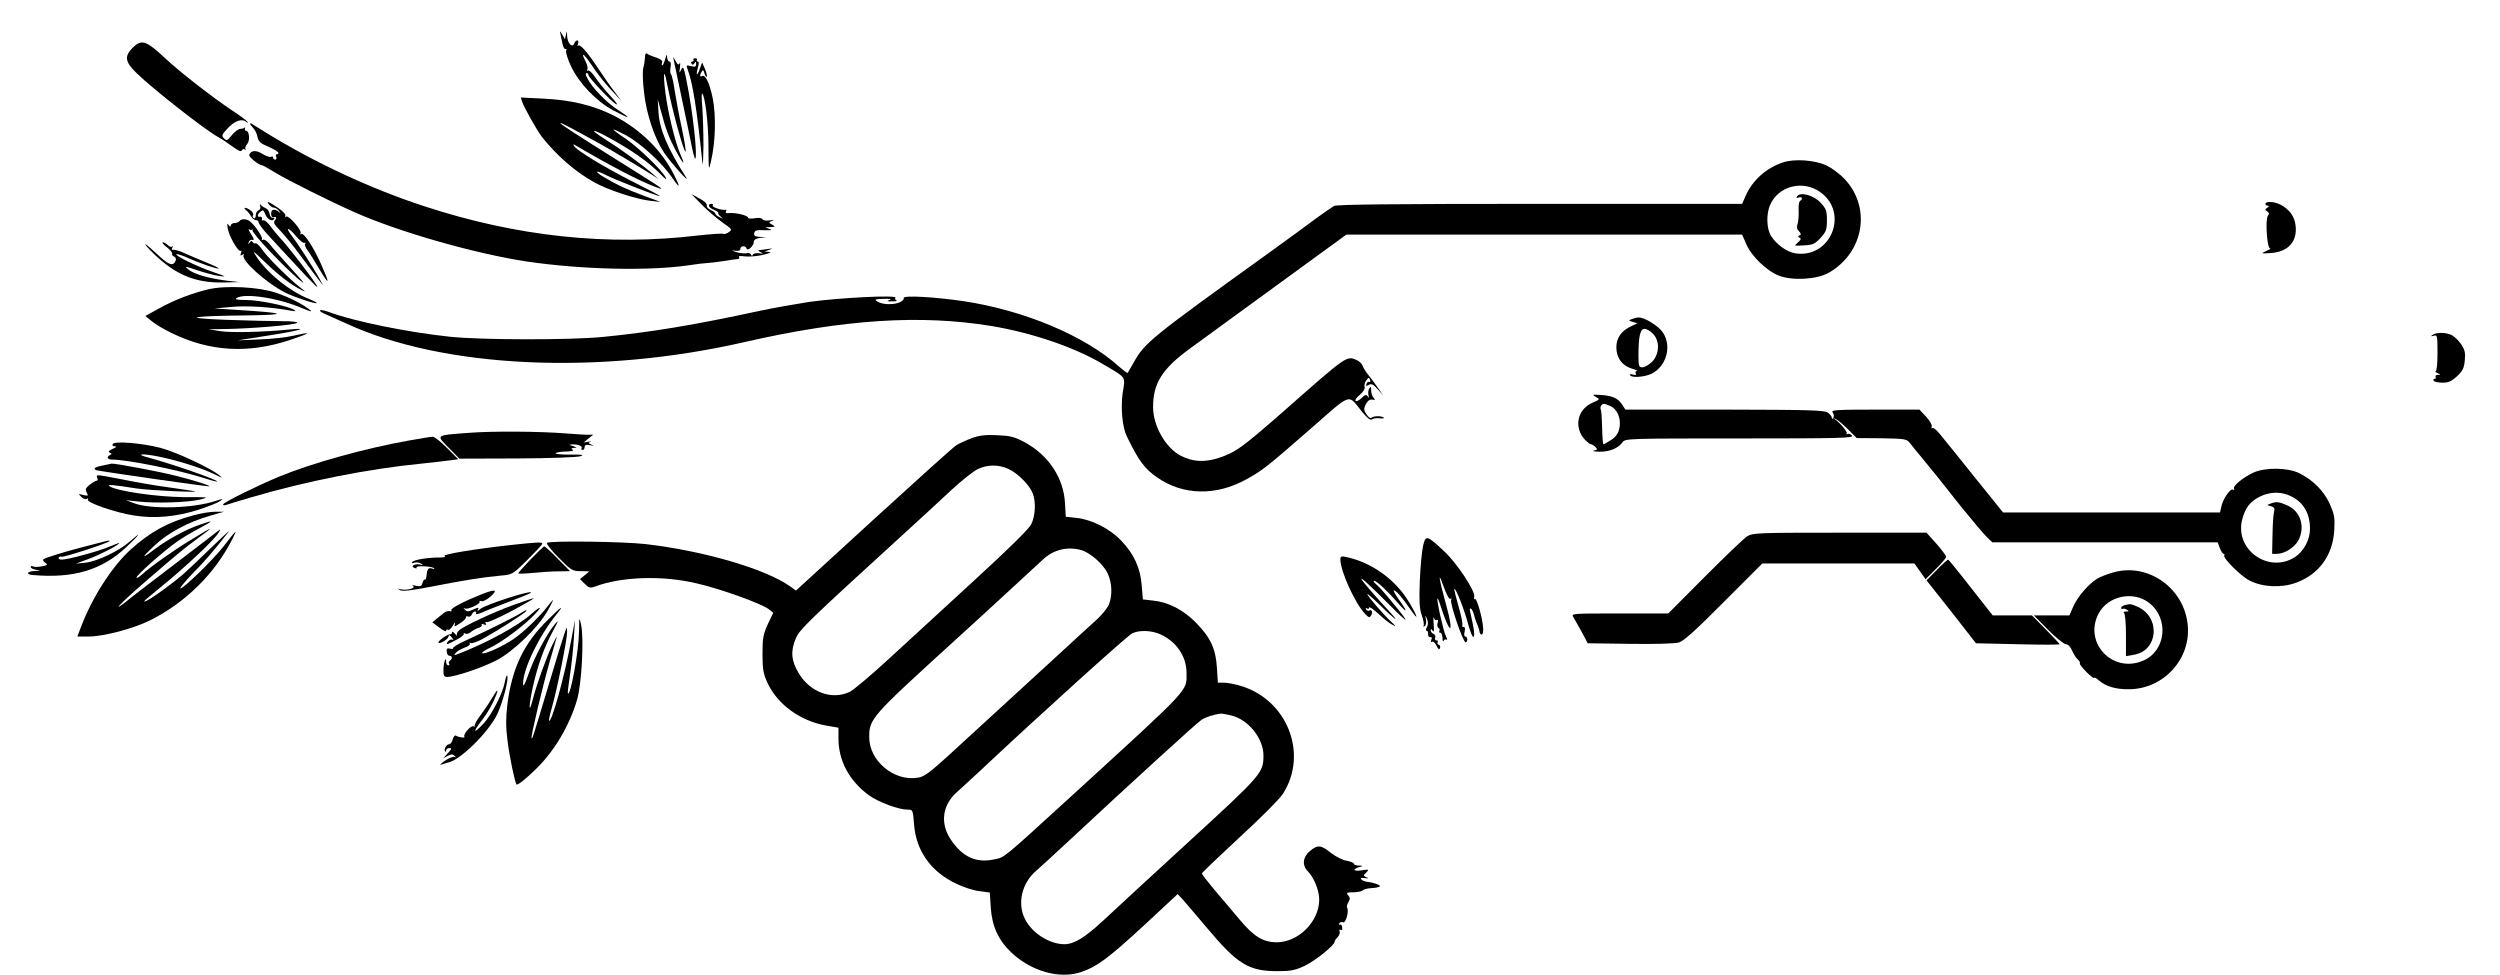 <?xml version="1.0" standalone="no"?>
<!DOCTYPE svg PUBLIC "-//W3C//DTD SVG 20010904//EN"
 "http://www.w3.org/TR/2001/REC-SVG-20010904/DTD/svg10.dtd">
<svg version="1.0" xmlns="http://www.w3.org/2000/svg"
 width="1300pt" height="507pt" viewBox="0 0 1300 507"
 preserveAspectRatio="xMidYMid meet">
<g transform="translate(0,507) scale(0.1,-0.1)"
fill="#000000" stroke="none">
<path d="M2914 4895 c2 -11 7 -35 11 -53 4 -18 11 -30 16 -27 5 4 6 -1 3 -9
-3 -8 8 -44 25 -80 42 -89 133 -184 220 -230 89 -47 99 -46 25 2 -61 39 -135
116 -160 165 -9 16 -10 27 -4 27 5 0 10 -4 10 -10 0 -13 119 -139 144 -152 12
-6 -2 13 -30 43 -28 30 -63 73 -78 96 -16 24 -33 40 -39 36 -6 -3 -7 -1 -3 5
4 6 0 25 -9 43 -27 51 -11 43 27 -13 40 -60 77 -106 127 -158 l33 -35 -34 45
c-20 25 -59 81 -88 125 -57 86 -94 128 -104 117 -4 -3 -4 1 0 11 3 9 2 17 -4
17 -5 0 -13 -7 -16 -16 -10 -26 -36 2 -37 40 -2 27 -2 28 -6 6 l-5 -24 -14 24
c-12 20 -14 21 -10 5z"/>
<path d="M689 4821 c-43 -44 -39 -73 21 -131 84 -82 358 -297 425 -333 17 -9
50 -31 74 -49 30 -22 45 -29 48 -20 3 6 10 9 16 5 7 -3 9 -2 4 2 -4 5 0 16 8
26 16 17 12 69 -6 69 -5 0 -7 6 -5 13 1 6 1 9 -1 5 -3 -5 -13 -8 -23 -8 -10 0
-30 -15 -44 -32 -23 -30 -27 -31 -41 -18 -14 14 -12 19 17 51 37 40 75 54 97
36 8 -7 12 -7 8 -1 -3 6 -39 33 -79 59 -105 70 -272 200 -348 271 -101 94
-124 102 -171 55z"/>
<path d="M3354 4772 c-1 -15 -4 -40 -9 -55 -4 -16 -3 -73 4 -127 12 -114 55
-240 105 -315 34 -51 142 -171 112 -125 -96 151 -137 248 -142 340 l-4 65 19
-70 c23 -88 42 -136 76 -200 36 -67 51 -81 26 -25 -29 65 -67 220 -81 328 -13
105 -8 134 9 45 27 -138 88 -360 96 -351 3 2 -6 56 -19 119 -14 63 -30 150
-37 194 -6 44 -15 84 -20 89 -4 5 -5 22 -2 37 3 18 1 29 -6 29 -6 0 -11 10
-12 23 -1 17 -3 15 -10 -10 -5 -18 -12 -33 -15 -33 -4 0 -4 6 -1 14 4 10 -6
18 -31 27 -20 6 -42 15 -47 20 -7 5 -11 -2 -11 -19z"/>
<path d="M3505 4750 c3 -14 21 -101 41 -195 20 -93 43 -206 52 -250 12 -58 18
-72 20 -50 5 45 -17 235 -42 364 -19 101 -23 111 -33 90 -11 -22 -12 -21 -7
11 2 19 1 29 -2 21 -5 -11 -10 -8 -20 10 l-14 24 5 -25z"/>
<path d="M3606 4758 c3 -4 0 -8 -6 -8 -6 0 -8 -5 -4 -11 4 -8 9 -7 15 2 7 11
9 10 9 -4 0 -14 -5 -16 -27 -11 -23 6 -25 5 -19 -12 28 -71 50 -212 79 -494 2
-19 4 21 5 90 0 69 -3 160 -6 202 -4 42 -4 74 -1 72 15 -9 33 -156 33 -278 1
-125 1 -127 13 -75 24 103 27 237 9 329 -17 81 -39 126 -57 114 -11 -7 -11 7
0 24 6 10 10 8 14 -9 4 -13 9 -21 12 -18 3 3 -1 21 -9 40 l-15 34 -12 -33
c-14 -41 -22 -37 -10 6 6 21 6 32 0 32 -6 0 -8 4 -5 8 3 5 -1 9 -9 9 -8 0 -12
-4 -9 -9z"/>
<path d="M2715 4541 c9 -28 80 -154 103 -183 79 -99 172 -180 272 -236 69 -39
218 -88 290 -96 l55 -6 -90 33 c-92 35 -128 51 -203 95 -54 31 -48 41 8 12 50
-25 266 -110 281 -110 6 0 -56 33 -138 74 -146 74 -293 162 -308 187 -5 6 -4
10 1 7 187 -110 333 -186 417 -218 65 -25 58 -20 -158 115 -259 162 -340 215
-331 215 8 0 39 -16 215 -113 56 -31 213 -125 266 -159 l30 -20 -30 27 c-52
46 -172 133 -247 180 -83 52 -77 60 9 14 127 -69 213 -129 280 -197 25 -26 32
-30 24 -14 -21 39 -142 156 -208 201 -35 23 -63 44 -63 47 0 3 30 -11 68 -31
74 -41 186 -143 238 -220 41 -60 44 -53 8 18 -65 127 -173 233 -309 304 -108
55 -223 83 -369 90 l-118 6 7 -22z"/>
<path d="M1300 4426 c0 -2 7 -12 16 -21 9 -9 20 -30 23 -47 5 -25 16 -34 59
-52 29 -13 52 -27 50 -32 -2 -5 -6 -8 -10 -7 -4 2 -5 -4 -2 -12 4 -8 1 -15 -5
-15 -6 0 -11 5 -11 11 0 5 -5 7 -10 4 -6 -4 -26 3 -44 14 -35 22 -60 20 -70
-4 -4 -11 51 -55 69 -55 3 0 35 -19 72 -41 57 -35 277 -145 403 -201 230 -103
629 -217 900 -258 286 -42 637 -50 845 -19 39 6 79 11 90 11 11 0 49 5 85 10
36 6 70 11 77 11 7 0 9 5 6 10 -4 6 7 7 28 4 19 -3 61 0 94 7 36 9 50 15 35
16 l-25 2 25 9 c21 7 20 8 -9 4 -18 -3 -39 -5 -45 -6 -6 0 -2 -5 9 -10 17 -8
16 -9 -7 -6 -15 2 -30 -1 -33 -7 -3 -8 -7 -8 -10 0 -3 7 -14 10 -24 7 -10 -2
-33 0 -52 6 -27 9 -28 10 -6 7 18 -2 27 1 27 10 0 17 27 18 32 2 6 -17 38 14
38 36 0 9 12 16 33 19 l32 4 -33 1 c-26 2 -33 6 -30 20 3 14 13 17 53 15 38
-1 44 1 25 7 -25 8 -25 8 5 9 27 1 28 3 10 13 -19 11 -19 11 0 20 14 5 10 6
-12 2 -18 -3 -34 -1 -38 6 -5 7 -20 9 -41 5 -19 -3 -34 -2 -34 3 0 12 -66 27
-98 24 -15 -2 -21 1 -17 8 3 6 3 10 -2 9 -18 -4 -72 14 -67 22 3 5 1 9 -5 9
-24 0 -18 -19 9 -30 17 -7 28 -15 25 -18 -2 -3 3 -11 13 -19 15 -13 15 -13 -5
-3 -13 6 -23 14 -23 19 0 4 -11 13 -25 19 -13 6 -22 17 -20 24 3 8 -13 23 -38
36 l-42 23 55 -56 c30 -31 79 -72 107 -92 50 -35 52 -37 33 -50 -11 -8 -24
-12 -29 -9 -5 3 -62 -1 -127 -8 -473 -57 -948 -6 -1429 152 -276 90 -564 224
-820 381 -38 24 -73 45 -77 48 -5 2 -8 2 -8 -1z"/>
<path d="M9273 4226 c-88 -29 -159 -92 -195 -173 l-19 -43 -1050 0 c-760 0
-1057 -3 -1072 -11 -12 -7 -54 -36 -94 -65 -39 -30 -155 -114 -256 -187 -595
-428 -634 -459 -689 -557 -17 -30 -33 -57 -34 -59 -2 -2 -21 12 -43 31 -177
161 -496 295 -811 342 -150 22 -310 31 -310 17 0 -33 -100 -45 -141 -17 -13 9
-6 11 35 12 34 1 44 -1 31 -6 -15 -6 -12 -8 15 -7 19 0 29 2 22 4 -6 3 -9 9
-6 15 10 15 -293 0 -449 -22 -76 -12 -189 -32 -250 -45 -346 -75 -575 -113
-822 -137 -172 -17 -636 -16 -795 1 -219 23 -499 80 -628 128 -51 19 -68 10
-21 -10 19 -8 68 -30 109 -49 505 -233 1313 -271 2075 -96 517 118 911 143
1279 83 212 -35 435 -111 584 -200 122 -72 114 -60 100 -148 -11 -76 -2 -178
21 -225 62 -128 93 -170 159 -215 133 -93 305 -97 462 -10 84 46 107 64 337
265 218 190 189 181 267 85 26 -31 42 -44 50 -38 6 5 24 8 39 6 16 -2 26 -1
23 3 -10 10 -50 10 -62 1 -8 -6 -17 0 -28 16 -15 22 -15 29 -4 53 10 18 20 26
33 24 16 -3 18 -1 8 9 -7 7 -13 24 -13 39 0 20 -2 22 -10 10 -5 -8 -7 -24 -4
-35 4 -15 3 -16 -4 -6 -8 11 -14 9 -31 -8 -12 -12 -26 -19 -31 -16 -6 4 4 18
21 32 18 15 28 32 25 40 -3 8 0 23 8 34 12 17 14 18 20 4 3 -9 2 -14 -3 -11
-5 3 -12 -1 -15 -9 -4 -13 -2 -14 12 -6 13 7 23 3 45 -22 l29 -32 -28 40 c-15
22 -38 52 -50 67 -13 16 -25 36 -29 47 -3 10 -18 24 -33 30 -50 21 -50 21
-371 -262 -225 -197 -252 -217 -343 -248 -73 -24 -134 -21 -196 10 -79 40
-144 152 -146 250 -1 127 46 203 195 311 57 42 263 192 457 333 l353 257 1029
0 1029 0 22 -50 c26 -62 108 -141 171 -164 71 -27 199 -19 260 17 181 106 219
337 81 485 -27 29 -70 60 -98 73 -61 27 -164 34 -222 15z m191 -154 c154 -108
56 -349 -130 -319 -43 7 -99 48 -125 91 -23 37 -25 112 -5 159 42 99 169 133
260 69z"/>
<path d="M9345 4049 c-6 -9 -4 -11 8 -6 18 7 24 -8 7 -18 -5 -3 -9 -27 -7 -53
1 -26 -2 -57 -6 -68 -5 -15 -3 -27 8 -37 11 -12 12 -17 2 -21 -9 -5 -9 -7 1
-12 9 -4 7 -11 -9 -25 -21 -18 -21 -18 31 -15 46 2 57 7 87 39 29 32 33 43 33
92 0 48 -4 60 -33 91 -35 39 -107 58 -122 33z"/>
<path d="M1400 4005 c7 -8 18 -15 25 -15 7 0 19 -8 26 -17 11 -15 11 -16 -1
-5 -21 18 -40 15 -40 -8 0 -11 3 -19 8 -19 19 3 23 -2 12 -16 -10 -12 -5 -21
25 -52 21 -21 70 -81 109 -134 39 -53 81 -109 94 -125 l23 -29 -22 40 c-35 62
-109 176 -141 218 -39 50 -19 48 23 -3 18 -21 37 -36 42 -33 6 3 7 1 4 -4 -4
-6 2 -21 12 -34 10 -13 39 -60 65 -104 51 -85 52 -72 4 35 -39 87 -88 161
-101 153 -5 -3 -7 -2 -4 4 9 14 -62 95 -75 87 -7 -4 -8 -2 -4 4 4 6 -13 24
-38 41 -49 34 -65 39 -46 16z"/>
<path d="M11780 4010 c0 -5 6 -10 13 -10 8 0 7 -4 -3 -10 -13 -9 -13 -11 -1
-19 11 -7 12 -13 4 -23 -14 -17 -5 -168 11 -169 6 0 -2 -7 -19 -14 -30 -14
-29 -14 22 -11 91 6 140 59 130 143 -5 47 -32 85 -79 109 -31 16 -78 19 -78 4z"/>
<path d="M1353 3998 c3 -9 -1 -19 -9 -22 -8 -3 -14 -15 -14 -26 0 -12 -5 -18
-10 -15 -6 4 -8 11 -4 16 3 6 -2 17 -12 24 -23 18 -45 19 -24 2 8 -7 20 -21
26 -32 6 -11 17 -20 25 -20 8 0 14 -5 14 -12 0 -6 20 -33 44 -60 188 -204 261
-282 261 -275 -1 14 -149 209 -200 262 -8 9 -28 32 -43 53 -16 21 -33 35 -38
31 -5 -3 -8 0 -7 8 2 7 -3 12 -9 11 -18 -4 -16 12 2 27 12 10 16 8 24 -13 10
-27 37 -42 46 -26 4 5 1 8 -7 7 -7 -2 -14 7 -16 20 -2 13 -11 26 -20 29 -9 4
-21 11 -25 17 -6 7 -7 5 -4 -6z"/>
<path d="M1245 3920 c-3 -5 -15 -10 -26 -10 -10 0 -19 -6 -19 -12 0 -9 -4 -8
-11 2 -7 11 -9 7 -5 -16 5 -39 55 -126 67 -118 5 3 6 -3 2 -12 -5 -13 -3 -15
7 -9 8 5 11 4 7 -2 -15 -25 116 -143 213 -193 46 -24 161 -62 167 -56 2 2 -15
11 -39 21 -98 38 -214 131 -271 215 -28 42 -25 41 44 -26 71 -68 136 -118 189
-143 21 -10 20 -8 -5 11 -56 43 -173 158 -200 198 -15 22 -31 37 -36 35 -4 -3
-11 0 -15 6 -4 8 -9 7 -16 -2 -8 -11 -9 -11 -5 1 2 8 10 14 16 13 15 -4 14 3
-6 34 -10 15 -13 24 -6 20 6 -4 13 -4 16 0 2 5 2 2 0 -5 -3 -15 162 -189 242
-256 39 -32 29 -19 -42 59 -50 55 -101 112 -113 128 -12 15 -27 24 -33 20 -7
-3 -9 -3 -5 2 7 8 -33 70 -61 93 -18 15 -47 16 -56 2z"/>
<path d="M868 3784 c18 -14 30 -29 27 -34 -3 -4 2 -10 10 -14 8 -3 12 -12 9
-20 -13 -33 -36 -25 -93 29 -32 30 -61 55 -65 55 -4 0 15 -22 43 -49 114 -110
215 -152 360 -150 l86 2 -70 8 c-92 12 -167 34 -196 58 -22 18 -18 18 46 -4
39 -13 90 -27 115 -30 40 -5 37 -3 -25 18 -84 28 -212 90 -197 95 6 2 32 -7
59 -19 61 -28 155 -60 160 -55 2 2 -24 15 -59 29 -35 14 -85 36 -113 48 -27
13 -56 22 -64 20 -8 -1 -10 2 -5 11 4 7 4 10 -1 6 -4 -4 -14 -1 -22 7 -8 8
-20 15 -26 15 -7 0 3 -12 21 -26z"/>
<path d="M1085 3566 c-88 -21 -182 -57 -260 -101 l-69 -38 33 -27 c17 -15 64
-43 104 -62 199 -97 397 -108 615 -36 51 17 91 32 89 35 -2 2 -33 -4 -68 -12
-35 -9 -116 -18 -179 -20 l-115 -5 159 25 c162 25 223 43 106 31 -134 -13
-297 -17 -355 -8 l-60 10 85 1 c135 2 364 21 375 32 5 5 -25 9 -81 9 -50 0
-180 3 -290 7 -239 9 -186 20 116 23 215 3 196 13 -50 28 l-125 8 88 8 c79 8
213 -1 312 -20 23 -4 26 -3 14 5 -31 20 -183 51 -249 51 -46 0 -61 3 -50 10
43 28 221 0 345 -54 33 -14 51 -19 40 -10 -43 34 -108 67 -178 91 -90 31 -259
40 -352 19z"/>
<path d="M8486 3411 c-19 -7 -18 -8 5 -15 l24 -7 -30 -14 c-52 -23 -80 -61
-80 -110 0 -56 29 -96 81 -112 21 -6 33 -12 26 -12 -7 -1 -10 -6 -6 -13 5 -8
0 -9 -14 -6 -12 4 -20 2 -16 -3 9 -15 73 -10 111 7 78 38 108 143 60 215 -22
34 -97 80 -127 78 -8 0 -24 -4 -34 -8z m109 -76 c37 -37 35 -106 -4 -146 -16
-16 -39 -29 -50 -29 -19 0 -21 6 -21 63 0 98 9 137 32 137 10 0 30 -11 43 -25z"/>
<path d="M12650 3329 c-12 -8 -11 -9 5 -5 19 5 20 1 20 -89 0 -56 -4 -95 -10
-96 -5 0 -1 -4 10 -9 18 -8 18 -9 2 -9 -10 -1 -15 -5 -12 -11 3 -5 1 -10 -5
-10 -6 0 -8 -4 -5 -10 3 -5 24 -10 46 -10 31 0 47 7 75 33 30 28 37 42 41 83
4 40 0 55 -19 84 -13 19 -35 40 -48 47 -30 15 -80 16 -100 2z"/>
<path d="M8298 3006 c23 -12 23 -13 -19 -31 -78 -35 -96 -129 -37 -192 12 -12
26 -23 30 -23 5 0 16 -6 24 -14 12 -13 11 -15 -8 -19 -13 -2 0 -5 27 -6 54 -1
100 18 122 49 14 20 29 20 610 20 526 0 594 2 583 15 -7 8 -17 12 -23 8 -5 -3
-7 -2 -4 4 6 10 -59 80 -71 76 -4 -2 -7 1 -7 7 0 5 -9 16 -20 24 -17 13 -91
15 -536 16 l-517 0 -16 25 c-22 34 -51 47 -110 51 -46 3 -49 2 -28 -10z m75
-47 c40 -18 60 -72 46 -123 -6 -23 -21 -42 -43 -55 -18 -12 -35 -21 -38 -21
-3 0 -6 39 -7 86 -1 48 -4 91 -7 95 -6 11 4 29 16 29 5 0 20 -5 33 -11z"/>
<path d="M9530 2925 c6 -8 8 -20 4 -26 -4 -7 -3 -9 3 -6 6 4 34 -18 64 -47
l54 -54 130 -1 c117 -2 131 -4 145 -23 8 -11 40 -50 70 -86 69 -84 59 -71 190
-237 62 -77 125 -152 141 -167 l29 -28 586 0 586 0 11 -30 c6 -16 15 -30 20
-30 4 0 6 -4 3 -8 -8 -14 86 -108 132 -131 68 -35 167 -39 242 -11 119 44 190
142 198 271 4 67 1 83 -23 138 -31 69 -89 126 -160 161 -60 29 -175 30 -236 3
-55 -25 -111 -71 -102 -85 3 -6 1 -8 -5 -4 -14 8 -53 -48 -61 -88 l-7 -31
-564 0 -564 0 -149 185 c-82 102 -162 202 -179 222 -17 21 -34 35 -39 32 -5
-3 -7 1 -4 8 3 7 -10 30 -29 51 l-35 37 -232 0 c-201 0 -230 -2 -219 -15z
m2366 -428 c76 -29 116 -90 116 -177 0 -56 -32 -116 -77 -146 -136 -89 -315
36 -276 193 16 63 42 96 93 121 48 23 98 26 144 9z"/>
<path d="M11806 2451 c-19 -7 -19 -8 2 -13 18 -5 22 -11 17 -31 -4 -13 -7 -67
-8 -121 l-2 -96 25 0 c40 0 93 34 112 71 36 70 11 149 -56 180 -44 20 -60 22
-90 10z"/>
<path d="M2435 2819 c-173 -13 -168 -10 -102 -77 l56 -57 303 1 c167 1 314 6
328 12 19 7 5 9 -57 8 -45 0 -78 3 -74 7 5 5 30 9 55 9 29 1 42 4 34 9 -9 6
-8 9 7 10 17 1 16 2 -5 9 -23 7 -23 8 -3 9 29 1 54 -9 47 -20 -3 -5 0 -9 5 -9
6 0 11 7 11 15 0 11 7 14 28 10 21 -4 23 -3 7 3 -16 7 -17 10 -5 14 8 3 4 3
-10 1 l-25 -4 25 21 25 20 -25 -1 c-14 0 -65 3 -115 7 -135 11 -386 13 -510 3z"/>
<path d="M5054 2792 c-27 -10 -64 -27 -81 -37 -17 -11 -211 -186 -432 -388
l-402 -368 -29 21 c-129 92 -451 186 -755 221 -114 13 -500 18 -511 6 -4 -4
23 -39 61 -77 65 -66 72 -70 115 -70 l45 -1 -24 -20 -25 -20 25 -25 c22 -22
29 -23 53 -14 138 52 351 59 531 16 125 -29 333 -104 373 -134 l23 -18 -28
-59 c-24 -53 -28 -72 -28 -155 0 -82 4 -103 27 -153 52 -111 171 -197 305
-220 l63 -11 0 -56 c0 -116 56 -220 158 -295 50 -36 154 -75 201 -75 28 0 28
-1 34 -75 10 -138 87 -247 217 -309 38 -19 94 -37 123 -40 l54 -7 5 -77 c6
-98 40 -172 108 -236 104 -97 249 -138 361 -101 83 28 140 70 329 244 l174
162 26 -28 c14 -15 71 -83 127 -149 158 -188 216 -224 366 -224 69 0 91 4 142
28 56 27 155 107 155 125 0 5 7 15 16 24 8 9 13 22 10 30 -3 8 -1 11 4 8 6 -3
10 -1 10 4 0 18 -5 26 -13 23 -5 -1 -6 2 -2 7 3 6 12 8 19 5 14 -6 32 58 21
76 -3 5 0 18 7 29 9 15 9 23 -1 35 -12 14 -9 16 26 16 21 0 44 5 49 10 6 6 27
11 48 12 20 1 39 5 41 9 5 7 -33 20 -68 24 -10 1 -22 6 -28 12 -7 7 -2 9 18 7
21 -3 23 -2 9 4 -17 8 -18 9 -1 25 16 17 15 17 -27 11 -43 -7 -46 8 -3 19 15
4 13 5 -7 6 -16 0 -28 5 -28 10 0 5 -17 11 -37 15 -21 3 -58 22 -82 41 -52 42
-70 43 -110 9 -37 -31 -41 -74 -10 -105 31 -31 59 -99 59 -147 0 -114 -108
-222 -222 -222 -70 1 -117 29 -190 116 -36 43 -96 114 -132 156 -36 43 -66 81
-66 86 0 4 88 88 195 187 108 99 210 201 226 227 134 208 23 490 -221 562 -30
9 -68 16 -86 16 l-31 0 -5 78 c-6 98 -33 157 -109 234 -66 67 -143 107 -223
115 l-53 6 -6 72 c-7 92 -40 164 -107 234 -59 62 -154 110 -233 118 l-55 6 -4
71 c-7 131 -86 250 -211 317 -52 28 -74 33 -142 36 -59 3 -93 -1 -131 -15z
m191 -161 c48 -22 109 -84 125 -126 18 -45 14 -119 -8 -162 -13 -25 -120 -130
-298 -293 -152 -140 -352 -324 -443 -407 -91 -84 -182 -160 -201 -170 -93 -45
-207 -4 -267 97 -39 64 -43 116 -14 182 19 45 67 91 540 523 91 83 210 192
265 244 56 52 119 102 141 112 51 24 109 24 160 0z m376 -421 c48 -13 118 -75
140 -124 22 -49 24 -114 5 -160 -8 -19 -36 -53 -62 -77 -27 -24 -112 -102
-190 -174 -137 -126 -332 -305 -580 -532 -99 -90 -128 -112 -161 -117 -123
-21 -253 87 -253 210 0 96 7 105 440 499 102 93 241 220 310 284 69 63 139
128 156 144 54 49 124 66 195 47z m414 -439 c83 -38 135 -115 135 -200 0 -98
31 -65 -600 -642 -365 -333 -344 -316 -401 -328 -93 -20 -164 13 -224 102 -58
85 -45 181 31 248 21 19 77 70 124 114 299 281 765 702 788 712 39 18 101 15
147 -6z m370 -422 c87 -22 165 -119 165 -207 0 -91 -9 -101 -384 -445 -193
-177 -394 -362 -446 -411 -98 -91 -153 -125 -204 -126 -78 0 -169 57 -206 131
-41 80 -17 186 57 250 22 19 103 93 179 164 297 277 655 604 682 622 21 14 68
29 100 32 7 1 33 -4 57 -10z"/>
<path d="M2125 2779 c-220 -39 -497 -115 -670 -186 -112 -46 -295 -136 -295
-146 0 -5 8 -6 18 -2 9 3 69 22 132 40 279 82 604 147 880 174 58 6 125 14
149 17 l44 6 -59 59 c-32 32 -65 59 -74 58 -8 0 -64 -9 -125 -20z"/>
<path d="M586 2761 c-4 -6 0 -11 11 -12 12 0 9 -5 -11 -13 -21 -10 -25 -15
-15 -20 11 -5 11 -7 2 -12 -21 -9 -15 -24 10 -24 73 1 343 -53 475 -95 39 -13
72 -21 72 -19 0 10 -243 94 -360 125 -72 19 -28 22 59 4 97 -20 218 -58 286
-91 42 -21 46 -22 25 -5 -47 38 -225 121 -305 142 -97 25 -239 37 -249 20z"/>
<path d="M537 2650 c-43 -8 -56 -17 -36 -25 14 -5 575 -86 587 -84 15 1 -78
31 -170 54 -84 22 -324 67 -338 64 -3 -1 -22 -5 -43 -9z"/>
<path d="M506 2585 c4 -8 2 -15 -4 -15 -5 0 -21 -9 -36 -21 -21 -17 -24 -24
-15 -40 9 -18 8 -19 -18 -13 -26 7 -27 6 -10 -10 9 -9 22 -14 28 -10 7 4 9 3
6 -4 -10 -14 140 -67 236 -82 108 -18 222 -8 338 29 52 17 103 37 114 46 18
13 16 13 -21 1 -117 -40 -343 -46 -429 -12 l-40 15 65 -7 c91 -10 255 -5 319
10 52 13 49 13 -85 13 -137 1 -345 31 -384 56 -16 11 13 9 140 -11 65 -10 347
-23 300 -14 -14 2 -74 12 -135 20 -60 8 -166 26 -234 40 -147 28 -142 28 -135
9z"/>
<path d="M1005 2390 c-129 -34 -223 -85 -326 -178 -95 -86 -199 -247 -257
-400 l-20 -52 58 0 c79 0 234 41 322 85 185 93 337 244 428 425 26 52 22 49
-48 -42 -56 -71 -207 -218 -224 -218 -6 0 23 35 64 78 65 66 105 112 187 217
8 11 -34 -28 -94 -86 -142 -137 -147 -142 -230 -204 -68 -51 -115 -80 -115
-71 0 2 42 37 93 79 114 92 259 228 289 270 12 18 16 27 8 21 -8 -7 -116 -89
-240 -184 -124 -94 -234 -179 -245 -189 -12 -9 -27 -21 -35 -25 -21 -12 53 59
141 134 169 146 192 164 256 212 105 77 101 77 -27 -1 -86 -52 -212 -141 -252
-179 -16 -14 -28 -21 -28 -15 0 13 144 140 210 186 25 18 77 49 115 69 80 43
80 46 0 18 -68 -23 -166 -77 -227 -123 -73 -56 -76 -51 -8 13 71 68 179 126
295 159 l70 20 -45 0 c-25 0 -76 -8 -115 -19z"/>
<path d="M9085 2281 c-16 -10 -115 -105 -220 -210 l-190 -191 -253 0 c-252 0
-253 0 -240 -20 7 -12 27 -47 44 -78 l30 -57 220 -3 c128 -2 233 1 254 7 26 8
87 63 234 211 l200 200 395 0 396 0 29 -41 29 -41 53 53 c30 29 54 58 54 64 0
5 -23 36 -51 68 l-51 57 -451 0 c-426 0 -454 -1 -482 -19z"/>
<path d="M675 2254 c-54 -48 -169 -103 -230 -110 l-50 -5 67 25 c60 22 158 73
158 82 0 2 -21 -6 -47 -17 -57 -25 -219 -69 -251 -69 -13 0 -20 4 -17 10 4 6
10 8 15 5 8 -5 238 69 249 81 3 4 -5 4 -19 0 -14 -4 -68 -18 -120 -31 -96 -25
-188 -53 -204 -63 -5 -3 -1 -11 9 -18 15 -11 13 -13 -18 -19 -20 -4 -40 -4
-46 0 -6 3 -11 2 -11 -4 0 -5 12 -12 28 -14 26 -4 25 -4 -5 -6 -40 -1 -52 -17
-15 -21 213 -19 362 25 490 146 72 68 83 86 17 28z"/>
<path d="M7400 2232 c-6 -26 -14 -108 -17 -182 -4 -107 -2 -144 10 -179 9 -25
13 -49 10 -54 -3 -6 -1 -7 5 -3 7 4 10 19 7 34 -5 26 -5 26 5 4 7 -16 7 -30 0
-43 -6 -11 -7 -19 -1 -19 5 0 8 -8 7 -17 0 -10 4 -17 11 -16 8 2 10 -4 6 -14
-4 -10 -2 -14 4 -10 5 4 16 -6 23 -21 9 -19 14 -23 18 -12 3 7 0 16 -7 18 -6
2 -9 8 -5 13 3 5 0 9 -6 9 -7 0 -10 6 -7 14 3 8 -1 17 -9 20 -8 3 -14 11 -14
18 0 9 3 9 10 -2 7 -10 8 0 5 35 -2 28 -2 42 1 32 3 -9 10 -14 16 -11 6 4 8
-1 4 -14 -4 -11 -2 -23 4 -27 6 -3 8 -11 5 -16 -4 -5 -1 -9 4 -9 6 0 11 -12
12 -27 0 -16 3 -22 6 -15 2 6 9 9 15 6 5 -4 4 4 -3 17 -13 24 -50 191 -44 197
2 2 8 -14 15 -35 49 -156 74 -159 31 -2 -39 141 -46 190 -15 101 16 -44 30
-70 36 -66 7 4 8 2 4 -5 -9 -14 62 -221 75 -221 5 0 9 7 9 15 0 8 -5 15 -10
15 -6 0 -8 11 -4 25 4 16 2 25 -6 25 -6 0 -9 4 -6 9 3 5 -5 48 -19 96 -14 48
-24 89 -22 92 7 7 53 -111 72 -185 11 -39 23 -68 27 -64 8 8 4 38 -17 130 -8
31 11 19 19 -12 3 -14 11 -38 18 -53 6 -15 12 -34 12 -40 1 -7 6 -13 11 -13 6
0 9 17 7 38 -4 52 -33 153 -42 147 -5 -3 -6 3 -4 12 7 28 -90 175 -156 236
-91 85 -96 86 -110 29z"/>
<path d="M2648 2235 c-181 -20 -349 -48 -336 -56 7 -5 -3 -8 -22 -8 -58 1
-134 -11 -145 -22 -7 -8 -4 -10 10 -5 11 3 27 1 35 -5 12 -8 11 -9 -5 -5 -27
7 -54 -8 -30 -17 9 -4 14 -3 11 2 -7 11 81 7 91 -4 4 -4 0 -5 -9 -2 -20 7 -27
-1 -30 -36 -1 -14 -5 -24 -9 -21 -4 2 -9 -6 -12 -17 -5 -18 -11 -20 -34 -15
-18 4 -23 3 -15 -2 17 -11 -38 -24 -65 -16 -16 5 -16 4 -2 -5 11 -7 56 -2 160
18 161 32 274 50 364 58 59 5 61 6 137 81 43 43 78 80 78 85 0 9 -25 8 -172
-8z"/>
<path d="M2758 2160 c-36 -38 -65 -70 -63 -72 3 -2 37 -1 77 3 40 4 100 8 133
8 l59 1 -64 65 c-35 36 -67 65 -70 64 -3 0 -35 -31 -72 -69z"/>
<path d="M6970 2161 c0 -62 78 -233 131 -286 17 -17 21 -18 29 -5 10 16 3 33
-10 25 -5 -3 -12 0 -16 6 -4 8 -3 9 4 5 7 -4 12 -2 12 5 0 6 22 -9 48 -33 27
-25 59 -51 73 -57 20 -11 19 -8 -7 16 -38 35 -124 134 -124 144 0 3 26 -19 58
-50 76 -75 117 -107 66 -51 -196 213 -209 245 -22 58 124 -125 128 -120 14 17
-27 33 -59 68 -70 77 -12 10 -16 18 -11 18 13 0 68 -51 123 -114 51 -59 55
-51 7 15 -19 27 -31 49 -27 49 12 0 43 -36 87 -100 44 -64 39 -40 -8 39 -71
118 -194 207 -329 235 -23 5 -28 3 -28 -13z"/>
<path d="M10071 2106 l-53 -54 129 -163 128 -164 218 -5 c119 -3 217 -3 217 0
0 2 -33 37 -72 77 l-72 73 -102 0 -102 0 -114 145 c-62 80 -115 145 -118 145
-3 0 -30 -24 -59 -54z"/>
<path d="M10991 2094 c-30 -8 -69 -23 -87 -34 -46 -29 -102 -95 -124 -146
l-19 -44 -93 0 -92 0 74 -75 c41 -41 83 -75 93 -75 11 0 23 -13 32 -33 8 -19
21 -39 29 -46 9 -7 14 -17 11 -21 -2 -3 14 -24 35 -45 22 -22 40 -35 40 -30 0
5 10 -1 23 -12 36 -32 88 -48 158 -47 181 1 324 159 305 337 -20 190 -206 321
-385 271z m183 -158 c107 -81 90 -252 -31 -302 -159 -67 -310 95 -230 246 48
91 179 119 261 56z"/>
<path d="M11048 1923 c-10 -2 -18 -9 -18 -14 0 -6 4 -8 8 -5 4 2 14 1 22 -5
12 -7 11 -9 -5 -9 -11 0 -15 -4 -10 -8 6 -4 10 -55 10 -115 l0 -109 40 7 c129
20 142 198 18 251 -33 14 -36 15 -65 7z"/>
<path d="M2505 1980 c-93 -37 -164 -74 -158 -83 3 -5 0 -8 -8 -5 -7 2 -20 -1
-29 -8 -8 -7 -26 -21 -39 -31 l-23 -19 36 -27 c20 -16 36 -23 36 -17 0 6 4 9
10 5 5 -3 16 7 25 22 9 15 14 20 11 9 -6 -17 -4 -17 26 3 18 11 32 25 31 31
-2 5 3 7 11 4 7 -3 16 2 19 10 4 9 11 16 17 16 6 0 8 -5 5 -11 -4 -5 10 -3 32
6 21 10 85 35 143 57 58 22 107 42 110 45 19 21 -237 -61 -263 -84 -11 -10
-17 -12 -13 -5 9 15 4 15 -29 0 -20 -9 -28 -9 -38 2 -8 9 -9 11 0 6 14 -8 84
24 77 36 -3 4 2 5 10 2 8 -3 29 8 48 25 39 36 25 39 -47 11z"/>
<path d="M2675 1926 c-109 -39 -262 -111 -287 -133 -10 -8 -15 -21 -12 -27 3
-6 -2 -2 -10 8 -9 11 -16 14 -16 8 0 -7 -3 -11 -7 -10 -11 3 -63 -32 -63 -42
0 -14 49 14 52 29 2 11 6 10 18 -4 8 -11 10 -16 4 -12 -7 4 -17 0 -24 -8 -17
-21 -6 -19 45 9 25 13 41 27 37 31 -4 5 -1 5 6 1 8 -5 21 -1 30 7 9 8 27 18
40 22 12 3 20 11 17 16 -3 5 2 6 11 2 12 -4 15 -3 10 5 -4 7 -2 10 6 7 7 -2
67 25 133 60 66 36 116 64 110 64 -5 0 -50 -15 -100 -33z"/>
<path d="M2845 1914 c-38 -50 -122 -131 -173 -166 -55 -38 -149 -81 -165 -75
-6 2 14 16 46 31 60 29 179 118 231 175 38 40 26 40 -19 0 -67 -61 -232 -152
-384 -210 -21 -8 -22 -8 -12 5 7 9 28 21 46 28 19 6 31 16 28 21 -3 6 -1 7 5
3 6 -3 32 6 59 20 91 51 222 135 230 147 4 7 -6 3 -22 -7 -31 -21 -168 -89
-292 -146 -40 -18 -70 -37 -68 -41 3 -4 -4 -5 -14 -2 -15 4 -20 0 -18 -16 1
-12 7 -21 14 -21 15 0 17 -16 3 -25 -6 -4 -8 -11 -5 -16 4 -5 1 -9 -4 -9 -6 0
-11 8 -11 17 0 35 -13 1 -14 -37 -1 -34 2 -40 20 -40 39 0 185 49 257 87 88
46 217 172 264 256 18 31 30 57 29 57 -2 0 -16 -16 -31 -36z"/>
<path d="M2853 1851 c-129 -125 -191 -255 -215 -447 -8 -69 -8 -114 1 -185 10
-82 38 -217 47 -228 5 -6 48 28 103 82 94 92 173 225 212 359 24 84 36 313 21
388 -10 44 -10 43 -11 -31 -1 -103 -44 -340 -58 -325 -2 2 3 45 11 97 8 52 17
137 20 189 l6 95 -21 -110 c-33 -181 -101 -426 -114 -413 -2 2 5 35 16 73 28
99 79 354 78 390 -1 29 -1 28 -14 -10 -8 -22 -44 -139 -80 -260 -88 -293 -86
-287 -91 -283 -5 6 59 275 95 400 17 59 34 116 36 125 3 10 -8 -10 -24 -43
-31 -65 -83 -210 -101 -283 -21 -81 -21 -34 0 63 25 114 58 206 106 296 29 53
31 59 10 35 -43 -52 -107 -172 -137 -258 -20 -58 -29 -73 -29 -52 0 78 84 250
176 363 40 49 24 39 -43 -27z"/>
<path d="M2625 1523 c-10 -57 -70 -173 -110 -215 -56 -59 -59 -48 -5 22 28 36
53 82 70 125 14 38 5 30 -24 -19 -14 -24 -41 -64 -60 -89 -19 -25 -31 -49 -28
-53 4 -4 2 -4 -5 -1 -13 8 -56 -41 -48 -54 6 -8 -28 -4 -45 6 -5 3 -12 -6 -16
-20 -3 -14 -12 -25 -19 -25 -14 0 -29 -29 -20 -38 3 -3 5 0 5 6 0 7 8 12 17
12 14 0 12 -5 -8 -26 l-24 -27 24 13 c18 9 26 9 35 -1 8 -9 8 -10 -1 -5 -6 3
-29 -6 -50 -20 -21 -15 -29 -24 -18 -20 11 4 27 9 36 11 63 13 209 157 254
250 30 63 63 190 52 202 -3 2 -8 -13 -12 -34z"/>
</g>
</svg>
